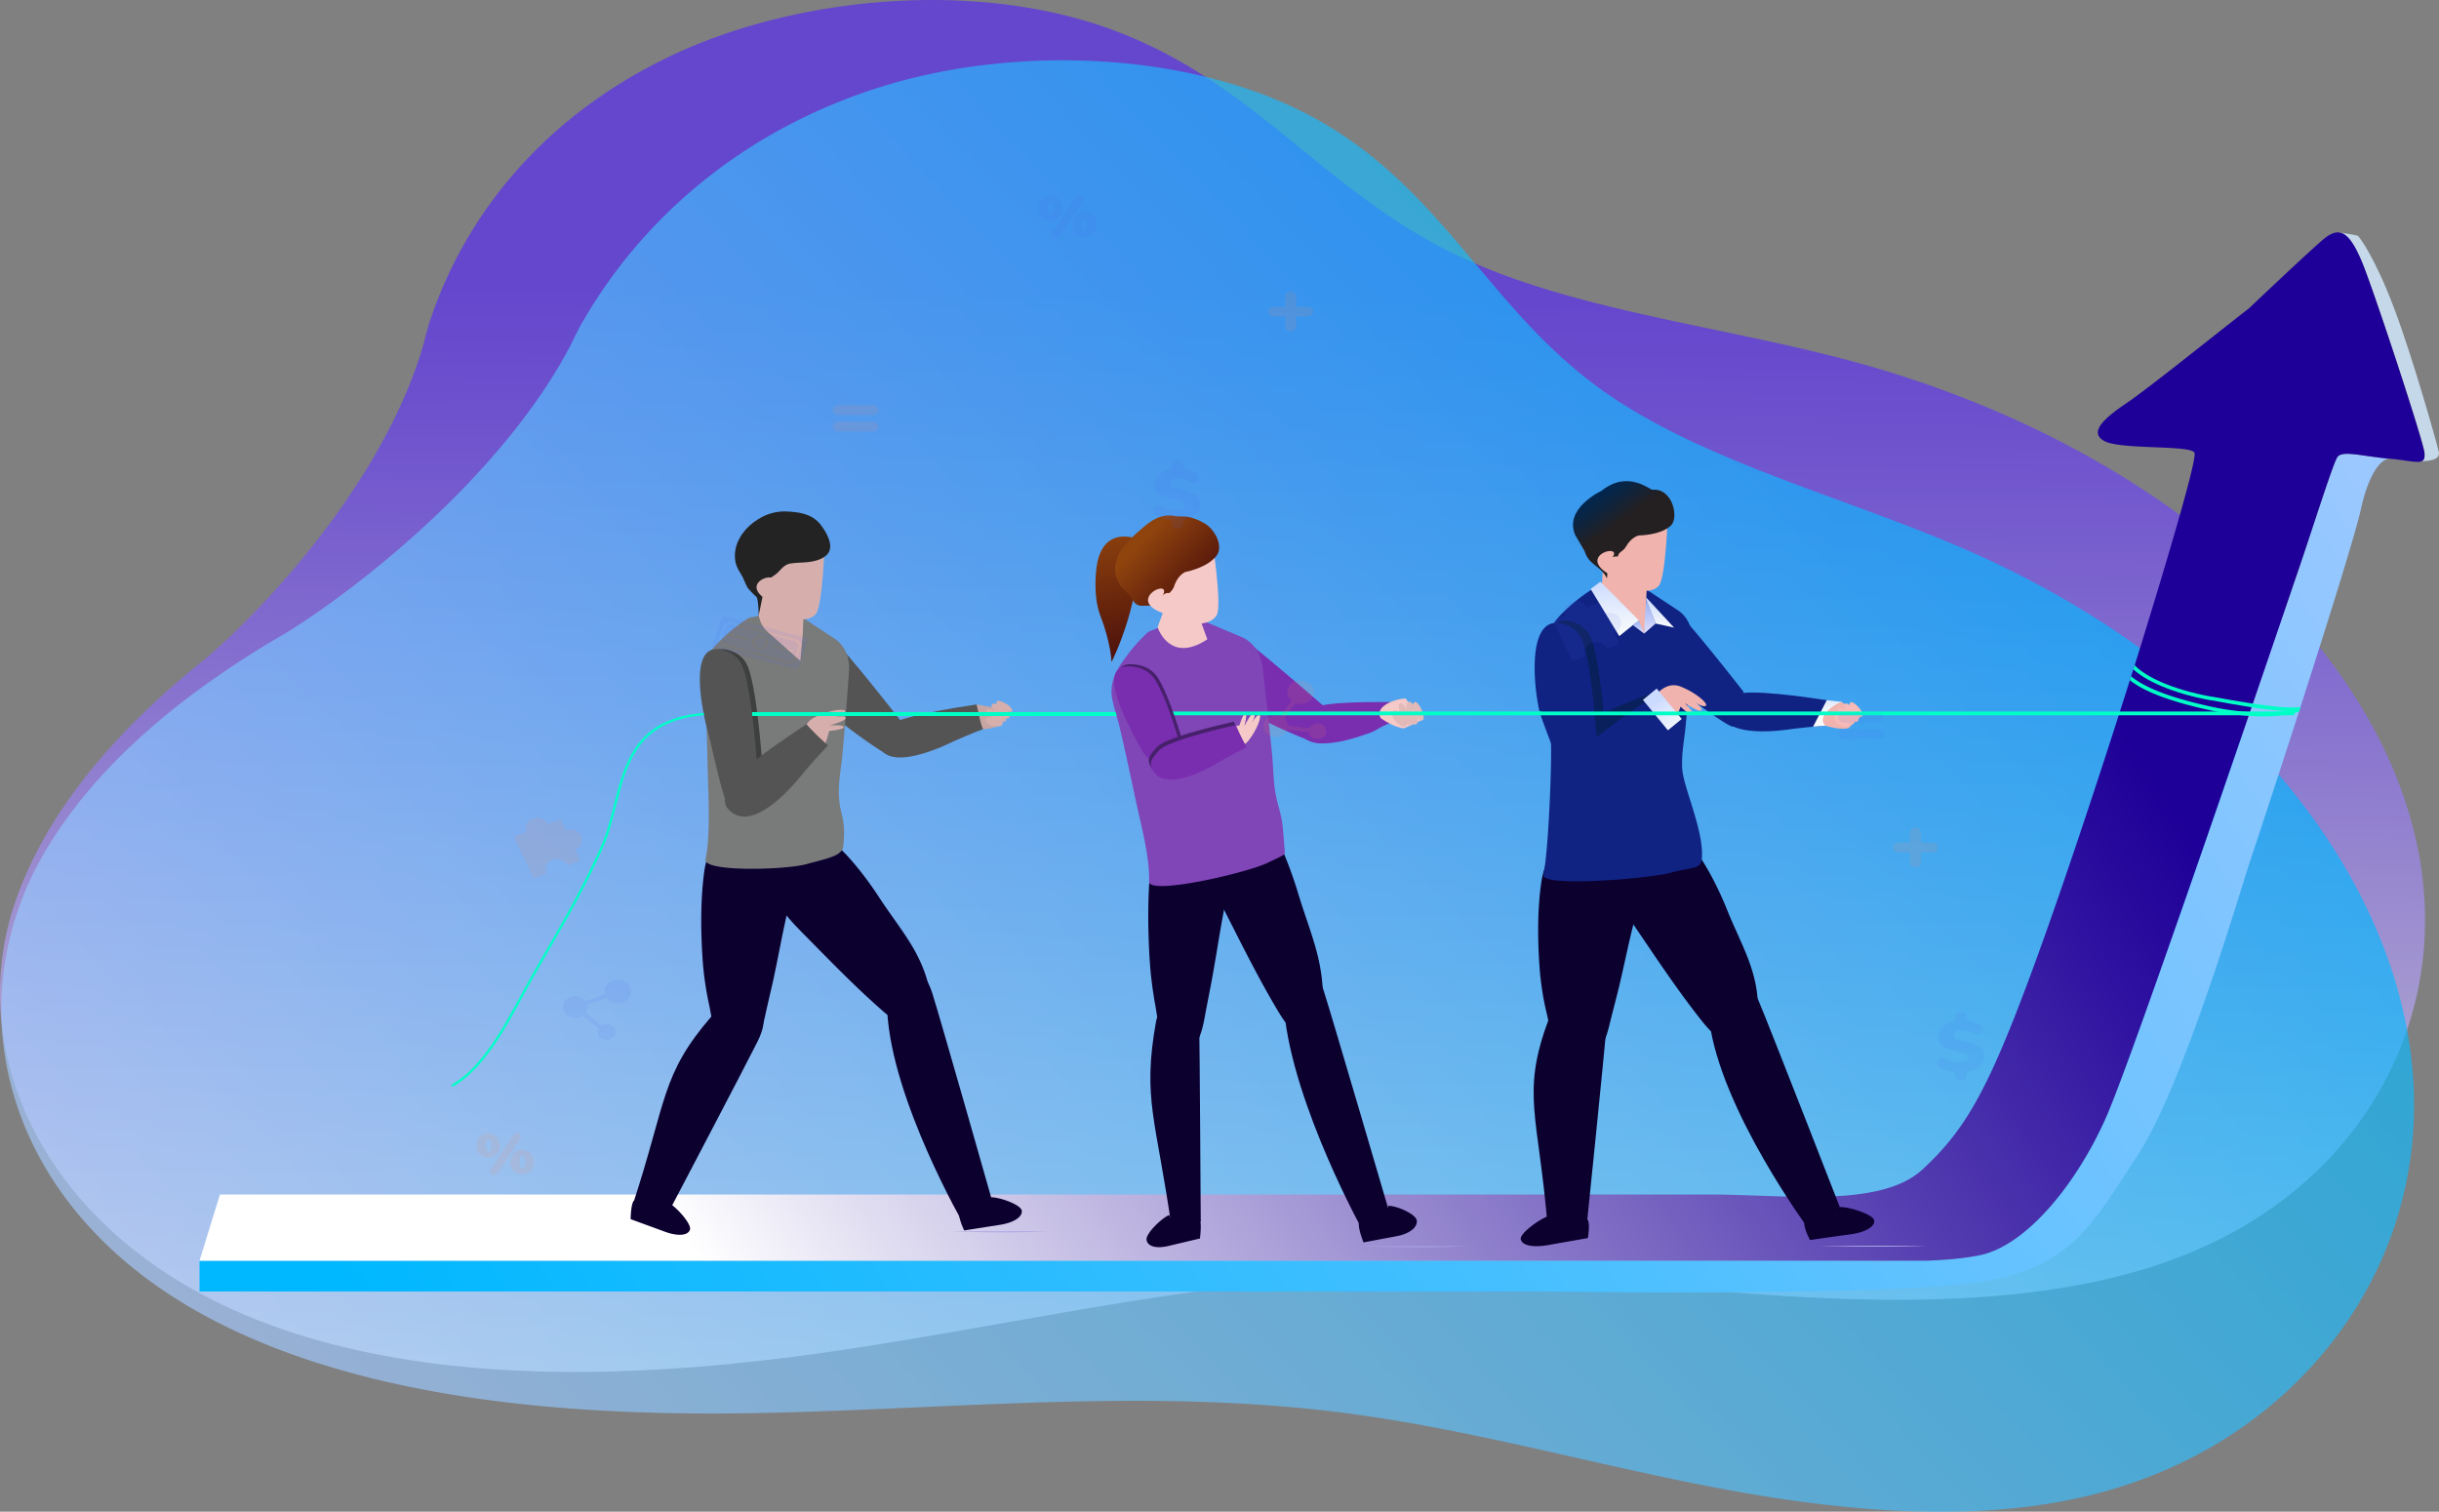 <svg id="Layer_1" data-name="Layer 1" xmlns="http://www.w3.org/2000/svg" xmlns:xlink="http://www.w3.org/1999/xlink" viewBox="0 0 1049 650.23"><rect x="0" y="0" width="1049" height="650.23" fill="#808080" stroke="none"/><defs><style>.cls-1{opacity:0.64;fill:url(#linear-gradient);}.cls-2{opacity:0.66;fill:url(#linear-gradient-2);}.cls-3{fill:url(#linear-gradient-3);}.cls-4{fill:url(#linear-gradient-4);}.cls-5{fill:url(#linear-gradient-5);}.cls-6{fill:#aaa5e4;}.cls-7{fill:#00ffc7;}.cls-8{fill:#102383;}.cls-9{fill:url(#linear-gradient-6);}.cls-10{fill:#0c002f;}.cls-11{fill:#f1b3ad;}.cls-12{fill:url(#linear-gradient-7);}.cls-13{fill:url(#linear-gradient-8);}.cls-14{fill:url(#linear-gradient-9);}.cls-15{fill:url(#linear-gradient-10);}.cls-16{fill:url(#linear-gradient-11);}.cls-17{fill:#0a205c;}.cls-18{fill:url(#linear-gradient-12);}.cls-19{fill:#f6bab8;}.cls-20{fill:url(#linear-gradient-13);}.cls-21{fill:#792eaf;}.cls-22{fill:#8045b7;}.cls-23{fill:#f5c9c7;}.cls-24{fill:url(#linear-gradient-14);}.cls-25{fill:#e0b9b8;}.cls-26{fill:#47206c;}.cls-27{fill:#545454;}.cls-28{fill:#797a7a;}.cls-29{fill:#d6afad;}.cls-30{fill:#232323;}.cls-31{fill:#3e3f3f;}.cls-32{fill:#c6a5a3;}.cls-33{opacity:0.48;}.cls-34,.cls-39{opacity:0.2;}.cls-35,.cls-39{fill:#4b5dec;}.cls-36,.cls-38{opacity:0.25;}.cls-37,.cls-38{fill:#f88658;}.cls-40{fill:none;stroke:#00ffc7;stroke-miterlimit:10;}</style><linearGradient id="linear-gradient" x1="264.12" y1="323.25" x2="261.16" y2="838.72" gradientTransform="matrix(1.29, 0.01, 0.01, 1.15, 198.29, -365.44)" gradientUnits="userSpaceOnUse"><stop offset="0.21" stop-color="#5527f9"/><stop offset="0.3" stop-color="#6237f9"/><stop offset="0.47" stop-color="#8462fb"/><stop offset="0.72" stop-color="#baa8fd"/><stop offset="1" stop-color="#fff"/></linearGradient><linearGradient id="linear-gradient-2" x1="871.16" y1="170.28" x2="284.2" y2="757.24" gradientTransform="matrix(0.95, -0.01, -0.01, 1, 4.61, 1.05)" gradientUnits="userSpaceOnUse"><stop offset="0" stop-color="#00b8ff"/><stop offset="0.77" stop-color="#7fc5ff"/><stop offset="1" stop-color="#a6c9ff"/></linearGradient><linearGradient id="linear-gradient-3" x1="251.97" y1="685.73" x2="1068.77" y2="139.76" gradientUnits="userSpaceOnUse"><stop offset="0" stop-color="#9cb8ce"/><stop offset="1" stop-color="#c6d9ea"/></linearGradient><linearGradient id="linear-gradient-4" x1="265.97" y1="706.6" x2="1082.31" y2="160.94" gradientTransform="matrix(1, 0, 0, 1, 0, 0)" xlink:href="#linear-gradient-2"/><linearGradient id="linear-gradient-5" x1="1039.55" y1="175.15" x2="365.36" y2="617.91" gradientUnits="userSpaceOnUse"><stop offset="0.21" stop-color="#1e0098"/><stop offset="0.28" stop-color="#2d109f"/><stop offset="0.44" stop-color="#533cb0"/><stop offset="0.65" stop-color="#9081cc"/><stop offset="0.92" stop-color="#e3e0f2"/><stop offset="1" stop-color="#fff"/></linearGradient><linearGradient id="linear-gradient-6" x1="-1910.88" y1="151.28" x2="-1912.4" y2="139.34" gradientTransform="matrix(-1, 0.07, 0.07, 1, -1131.27, 291.17)" gradientUnits="userSpaceOnUse"><stop offset="0" stop-color="#f8fafb"/><stop offset="0.3" stop-color="#eff4fc"/><stop offset="0.79" stop-color="#d7e3fe"/><stop offset="1" stop-color="#cbdaff"/></linearGradient><linearGradient id="linear-gradient-7" x1="3598.69" y1="542.84" x2="3598.69" y2="528.23" gradientTransform="translate(-2854.65 -357.7) rotate(1.5)" gradientUnits="userSpaceOnUse"><stop offset="0" stop-color="#e7e4ff"/><stop offset="0.35" stop-color="#c7cffa"/><stop offset="0.77" stop-color="#a8bbf4"/><stop offset="1" stop-color="#9cb3f2"/></linearGradient><linearGradient id="linear-gradient-8" x1="3602.95" y1="539.96" x2="3602.95" y2="527.31" gradientTransform="translate(-2873.65 -364.06) rotate(1.5)" gradientUnits="userSpaceOnUse"><stop offset="0" stop-color="#f8fafb"/><stop offset="1" stop-color="#cbdaff"/></linearGradient><linearGradient id="linear-gradient-9" x1="-2212.77" y1="1140.17" x2="-2213.11" y2="1107.26" gradientTransform="matrix(-0.81, 0.59, 0.59, 0.81, -1736.1, 615.84)" gradientUnits="userSpaceOnUse"><stop offset="0.3" stop-color="#241f20"/><stop offset="0.59" stop-color="#0d243f"/><stop offset="0.79" stop-color="#002650"/></linearGradient><linearGradient id="linear-gradient-10" x1="3583.32" y1="544.21" x2="3583.32" y2="521.04" gradientTransform="translate(-2873.65 -364.06) rotate(1.5)" xlink:href="#linear-gradient-6"/><linearGradient id="linear-gradient-11" x1="3593.81" y1="542.84" x2="3593.81" y2="537.24" gradientTransform="translate(-2873.65 -364.06) rotate(1.5)" xlink:href="#linear-gradient-7"/><linearGradient id="linear-gradient-12" x1="-3794.78" y1="3097.13" x2="-3797.08" y2="3079.01" gradientTransform="matrix(1, 0, 0, -1, 4530.27, 3394.8)" xlink:href="#linear-gradient-6"/><linearGradient id="linear-gradient-13" x1="1015.36" y1="617.64" x2="1014.81" y2="564.75" gradientTransform="translate(-606.78 -133.67) rotate(-10.72)" gradientUnits="userSpaceOnUse"><stop offset="0" stop-color="#52140c"/><stop offset="1" stop-color="#8f430d"/></linearGradient><linearGradient id="linear-gradient-14" x1="-2264.5" y1="1612.31" x2="-2264.83" y2="1580.16" gradientTransform="matrix(-0.69, 0.73, 0.73, 0.69, -2198.1, 794.23)" xlink:href="#linear-gradient-13"/></defs><path class="cls-1" d="M811.25,160.6C755,145.92,692.51,139.09,644.06,115.39,587.84,87.91,557.8,41,496.32,18.78,438-2.31,362.23,4.89,309.1,29.66S223.41,94,207.28,135.12q-1.59,4.06-2.82,7.74a30.4,30.4,0,0,0-1.43,4.52h0c-.7,2.33-1.28,4.56-1.77,6.7-16.49,57.6-66.32,112.07-93.7,135.44q-3.34,2.67-6.6,5.37h0c-35.5,29.57-62.75,62.67-75.34,99.23C2.59,461,39.94,540.34,133.21,575.52c74,27.91,166,23.82,248.41,11.48s163.1-32.1,248.07-32.85c54.65-.49,108.9,7,163.46,10.06s112,1.46,159.16-15.63c62.11-22.49,95.83-68.3,106.08-113.88C1083.46,323.26,975.43,203.43,811.25,160.6Z" transform="translate(-19 -6.36)"/><path class="cls-2" d="M861.7,241.56C809.79,219.36,750,204.25,707.81,174c-49-35.08-67.88-86.24-123.2-116.73C532.16,28.36,456.16,25.62,398.44,43.55s-98.6,53.51-123.68,92.73c-1.66,2.59-3.15,5.06-4.52,7.42a37,37,0,0,0-2.42,4.36h0c-1.2,2.26-2.28,4.42-3.24,6.51-29.16,55.81-90.34,104.07-122.48,124-2.58,1.49-5.15,3-7.68,4.53h0c-41.5,25.08-75.7,54.81-96.29,90-37.68,64.3-18.91,149.08,64.69,196.8,66.3,37.84,157.54,45.85,241.18,44.3s167.29-10.81,250.84-.37c53.73,6.72,105.29,21.36,158.13,31.68s109.55,16.24,159.71,5.26c66-14.45,109.42-56.12,129.76-100.65C1092.16,441.18,1013.15,306.32,861.7,241.56Z" transform="translate(-19 -6.36)"/><path class="cls-3" d="M1067.92,200.72c-.77-3.42-10.93-39.76-19.17-61.61S1033.69,108,1033,107.77c-1.7-.58-5.28-.87-7.55-1.44,2.62.6,6.38,5.42,9.35,12.6,5.55,13.42,25.79,75,26.87,81.44s-3.42,3.94-15.23,2.87C1046.43,203.24,1069.53,207.94,1067.92,200.72Z" transform="translate(-19 -6.36)"/><path class="cls-4" d="M1046.43,203.64s-7.18,0-12,21.67c-2.43,10.89-13.85,47.29-24.94,81.81-.19.53-.37,1.07-.53,1.61s-.39,1.22-.58,1.82v.05l-.52,1.56c-.05.13-.06.25-.1.35-10.32,32.07-20,61.28-21.33,65.23-2.86,8.43-28.31,95.48-47.82,125.21s-28.12,47.63-65.2,54.44-189.5,4.49-189.5,4.49H104.81V548.62H801.2s25.18,1,46.95,0h9.31l.62-.64a109.59,109.59,0,0,0,12.45-1.69C891,542,912.44,514.94,924.8,487c.39-.88.81-1.92,1.31-3.1.24-.6.5-1.22.77-1.89.8-2,1.7-4.34,2.71-7,.3-.78.6-1.57.9-2.39.61-1.57,1.21-3.23,1.88-4.94.23-.69.49-1.38.77-2.09.56-1.59,1.18-3.22,1.8-4.94,1-2.64,2-5.42,3-8.35,2.19-6,4.56-12.65,7-19.64l1-2.9c.83-2.41,1.72-4.84,2.58-7.3q1.15-3.33,2.36-6.71c1.08-3,2.15-6.13,3.24-9.24L958.61,394l1.54-4.41c3.25-9.34,6.54-18.84,9.81-28.3l1.74-5c5-14.53,9.91-28.8,14.42-42,.2-.54.37-1.08.54-1.61.26-.69.49-1.38.71-2.06.19-.52.36-1,.53-1.53.05-.11.07-.21.12-.32.19-.54.36-1.08.55-1.61.75-2.22,1.51-4.39,2.21-6.52.6-1.76,1.21-3.48,1.79-5.2q2.45-7.18,4.62-13.54.93-2.75,1.8-5.28l5.1-14.95c.26-.77.52-1.52.75-2.23l.75-2.17c.22-.68.46-1.34.65-1.93,1-2.8,1.65-4.82,2-6,5.55-16.29,14-43,15.93-46.22S1034.61,202.57,1046.43,203.64Z" transform="translate(-19 -6.36)"/><path class="cls-5" d="M1061.78,202.18c.06,1.39-.33,2.15-1.14,2.53-2,.93-6.56-.38-14.21-1.07-11.82-1.07-20.25-3.76-22.22-.54s-10.38,29.93-15.93,46.22c-1.8,5.26-9.87,29-20.38,59.73-.17.52-.34,1-.53,1.53-.22.68-.45,1.37-.71,2.06-.17.53-.34,1.07-.54,1.61C964.18,378.35,932.94,468.6,924.8,487c-12.36,27.94-33.85,55-54.27,59.29A109.59,109.59,0,0,1,858.08,548c-3.15.27-6.49.48-9.93.64H104.81l8.79-28.48h640c33.66,0,74.16,5.91,92.23-10.75s27.77-33.48,45.5-81c15.37-41.12,34.76-101.07,43.74-129.51.2-.57.37-1.13.54-1.67.34-1.08.64-2.09,1-3.05.17-.6.36-1.18.54-1.74.49-1.61.94-3,1.33-4.28,6.26-20.23,25.79-83.64,24.35-87.05s-31.71-1.25-38.69-5-.17-9.85,9.68-16.49,45.3-35.26,52.29-40.47c0,0,25.62-24.35,32.24-29.92,2.41-2,4.49-3,6.45-2.89h0c.15,0,.79.17,1.62.38l.29.13c2.53,1.24,4.9,4.67,7.55,10.75.19.42.36.86.55,1.3,1,2.31,2.34,6.07,4,10.72,7.93,22.39,22,65.83,22.87,71.15A8.46,8.46,0,0,1,1061.78,202.18Z" transform="translate(-19 -6.36)"/><path class="cls-6" d="M848.15,542.18H801.22S826.39,543.19,848.15,542.18Z" transform="translate(-19 -6.36)"/><path class="cls-7" d="M1008.56,310.54l-.19.06-.52,1.56c-.94.09-1.93.11-3,.11s-2.21,0-3.37-.11h0c-4.19-.21-9-.79-14.12-1.58-5.42-.84-11.24-1.89-17.33-3l-.24,0c-16.48-3-28.15-8.47-33.24-13.34.17-.6.36-1.18.54-1.74,4.06,4.39,15.13,10.29,33,13.52l.23,0c6.2,1.11,12.13,2.19,17.58,3,8.18,1.25,15.27,2,20.47,1.5Z" transform="translate(-19 -6.36)"/><path class="cls-7" d="M1008.37,310.6l-.52,1.56c-.05.13-.06.25-.1.35a54.05,54.05,0,0,1-15.54,2c-1.9,0-3.92-.05-6.09-.23a120.06,120.06,0,0,1-17.6-2.64c-20.48-4.52-29.23-9.31-33.47-12.69.2-.57.37-1.13.54-1.67,3.87,3.23,12.38,8.17,33.27,12.79a112.67,112.67,0,0,0,17.8,2.6,69.25,69.25,0,0,0,14.83-.48h0A37.69,37.69,0,0,0,1008.37,310.6Z" transform="translate(-19 -6.36)"/><path class="cls-8" d="M764.52,318.87c-1.18,1-20-12.86-21-14.16-4.53-5.72-27-35.6-6.2-34.43a10.89,10.89,0,0,1,7.46,4c8,9,24.1,29.64,24.1,29.64Z" transform="translate(-19 -6.36)"/><path class="cls-8" d="M804.2,318.54c-4.67.25-12.26,1.08-14.06,1.33-2.65.38-31.59,5.17-30.85-9,.17-3.28,3.71-4.42,6.4-5.75,5.09-2.5,29.74,1,39,2.43C804.57,311.27,803.81,314.84,804.2,318.54Z" transform="translate(-19 -6.36)"/><polygon class="cls-9" points="779.8 312.58 785.2 312.17 792.07 301.89 785.67 301.2 779.8 312.58"/><path class="cls-10" d="M767.5,428.72s3.58-1.85,7.81,8S811,527.4,811,527.4l-13.76,8.16s-38.35-51.85-43.11-90.39C754.15,445.17,751.32,428.36,767.5,428.72Z" transform="translate(-19 -6.36)"/><path class="cls-10" d="M715.31,368.78a14.76,14.76,0,0,1,2.2-2.55c3.5-3.26,8.61-3.3,13.2-4.64,12.28-3.6,25.24,21.56,31,35.87,6.14,15.35,13.68,26.78,13.34,43.3-.1,4.88-1.3,10.41-5.54,12.83-3.26,1.87-7.5,1.25-10.75-.64s-5.73-4.84-8.07-7.78c-9.92-12.5-18.75-25.82-27.71-39-4.12-6.08-8.36-12.31-10.15-19.44C711.27,380.68,711.85,373.79,715.31,368.78Z" transform="translate(-19 -6.36)"/><path class="cls-10" d="M706.72,437.07s4,0,3.21,10.69-8.29,83.71-8.29,83.71l-17.06,2c-3.87-47.3-11.44-56.59.41-88.37C685,445.13,692.56,429.24,706.72,437.07Z" transform="translate(-19 -6.36)"/><path class="cls-10" d="M714.9,364c-5.71-3.89-12.81-3.53-18.69-.17-7.87,4.48-12.88,12.71-14.23,21.62-1.81,12-1.68,25.34-.79,37.4a122.76,122.76,0,0,0,3.14,19.83c1.34,5.47,1.86,12.69,6.69,16.56,3.54,2.84,10,3.42,13.75.62s5.38-8.27,6.47-12.78c1.24-5.15,2.65-10.28,3.9-15.44,2.14-8.82,3.9-17.73,6.09-26.53,2.11-8.48,3.82-17.66,2.52-26.4A21.55,21.55,0,0,0,714.9,364Z" transform="translate(-19 -6.36)"/><path class="cls-8" d="M682.8,382.63c2.12-9.65,3.55-45.36,3.3-55.42s-.44-20.32-.89-30.46c-.19-4.31-.87-8.78-.86-13.07,0-5.77,3.13-10.24,7-13.95a73.09,73.09,0,0,1,11.45-9.27l.46-.28c1.49-.9,2.64-.53,4.24-1.12,6.71-2.5,15.57-1.8,21.62,2.19l11.61,7.66c4.11,2.72,6.49,8,6.11,13.5-.84,12-1.74,24-2.83,36-.58,6.26-1.89,12.27-1.5,18.61.51,8.25,9.71,27.32,8.4,39.13-.46,4.17-4.75,3.22-13.11,5.55C728.59,384.28,681.59,388.18,682.8,382.63Z" transform="translate(-19 -6.36)"/><polygon class="cls-11" points="707.15 272.52 697.45 261.52 708.21 260.53 707.15 272.52"/><path class="cls-11" d="M708.78,245.75l-.87,12.9s1.91,15.75,19,8.63l.84-20.19Z" transform="translate(-19 -6.36)"/><path class="cls-12" d="M726.15,278.88l4.91-4.3-4-10.3S725.93,278.64,726.15,278.88Z" transform="translate(-19 -6.36)"/><polygon class="cls-13" points="708.02 257.92 712.06 268.21 720.01 269.97 708.04 257 708.02 257.92"/><path class="cls-11" d="M710.54,229.75l1.78,19.65v2.71c7.1,9.76,17.29,9.87,20.22,6.09s3.79-30.3,3.79-30.3Z" transform="translate(-19 -6.36)"/><path class="cls-14" d="M707.69,217.54c11.52-9.26,20.83-.39,22.08-.5,8.6-.79,11.43,12,7.89,15.37-4.5,4.26-13.71,4.26-13.71,4.26s-3.11.4-5.68,4.87c-1.41,2.45-3.37,2-3.5,4.72-.06,1.21-.5,2-1.2,1.05l-2.42-3.85-1,11.65c-2.92-5.67-7.75-5.53-9.63-11.72l-4-6.82C691.45,225.07,707.69,217.54,707.69,217.54Z" transform="translate(-19 -6.36)"/><path class="cls-11" d="M712.21,246.51c6.31-7.55-19.81-.31,4.19,9.48l.06-8.94A2.68,2.68,0,0,0,712.21,246.51Z" transform="translate(-19 -6.36)"/><polygon class="cls-15" points="684.11 253.34 696.43 273.61 704.86 266.86 688.33 250.22 684.11 253.34"/><polygon class="cls-16" points="704.86 266.86 707.15 272.52 702.24 268.86 704.86 266.86"/><path class="cls-17" d="M697.16,340.74c-1.56.5-11.53-26.75-12-28.47-2.21-7.54-7.54-47,12.7-37.43a11.78,11.78,0,0,1,5.83,7c4.28,12.24,6.32,47.91,6.32,47.91Z" transform="translate(-19 -6.36)"/><path class="cls-17" d="M737.79,314.9c-4.36,2.84-11.19,7.85-12.78,9.11-2.33,1.84-27.37,22.62-35.23,8.06-1.83-3.37.9-6.48,2.7-9.29,3.4-5.31,28.44-15.11,38.22-18.78A104.8,104.8,0,0,0,737.79,314.9Z" transform="translate(-19 -6.36)"/><path class="cls-8" d="M693.36,341.65c-1.56.5-11.54-26.75-12-28.47-2.21-7.53-7.54-47,12.7-37.42a11.71,11.71,0,0,1,5.82,7c4.29,12.25,6.32,47.92,6.32,47.92Z" transform="translate(-19 -6.36)"/><path class="cls-8" d="M739.94,314.76c-3.64,3.72-9.21,10.1-10.49,11.67-1.88,2.3-21.8,28-32.64,15.53-2.51-2.89-.52-6.52.62-9.65,2.16-5.92,24.47-20.93,33.22-26.65A103.63,103.63,0,0,0,739.94,314.76Z" transform="translate(-19 -6.36)"/><path class="cls-10" d="M809.37,528.38a10.64,10.64,0,0,0,.94-2.82c4.26-.09,14.47,3.26,14.77,5.78.34,2.82-4.14,5.17-10.44,6s-17.16,2.42-17.16,2.42-2.7-5-2.44-7.46l1.94-1.84C801.5,531.62,809.37,528.38,809.37,528.38Z" transform="translate(-19 -6.36)"/><path class="cls-10" d="M687.07,531.71a10.61,10.61,0,0,1-1.77-2.38c-4.08,1.24-12.74,7.6-12.23,10.09.55,2.79,5.54,3.62,11.79,2.5s17.07-3,17.07-3,1-5.57,0-7.85l-2.43-1.15C695.55,532.35,687.07,531.71,687.07,531.71Z" transform="translate(-19 -6.36)"/><path class="cls-11" d="M729.8,306.87c1.21-1.37,5.57-7.71,12.07-5.16s12,7.35,10.78,8.25-5.54-2-5.54-2,4.44,2.62,3.62,3.88-7.16-3.09-7.16-3.09,4.41,4.31,3.63,5.14-5.42-3.57-5.42-3.57-1,3.35-1.88,3.52a15.32,15.32,0,0,0-5-4.61C731.93,307.77,729.8,306.87,729.8,306.87Z" transform="translate(-19 -6.36)"/><rect class="cls-18" x="730.09" y="302.99" width="7.68" height="16.94" transform="translate(1479.73 79.85) rotate(140.59)"/><path class="cls-11" d="M804.2,318.54c.4.13,6.2,1.94,9.83,1l5.4-5-8.36-6.28a16.17,16.17,0,0,0-7.13,5.23C801.67,316.76,804.2,318.54,804.2,318.54Z" transform="translate(-19 -6.36)"/><path class="cls-19" d="M819.67,314.57c2.21-.8-3.66-7.42-4.92-6S818.19,315.11,819.67,314.57Z" transform="translate(-19 -6.36)"/><path class="cls-19" d="M812.41,309.2c-1.61,1.61,4,9.4,5.64,7.38S814,307.58,812.41,309.2Z" transform="translate(-19 -6.36)"/><path class="cls-19" d="M809.46,310.81c-1.08,1.75,4.84,7.86,6.72,6.82S810.53,309.07,809.46,310.81Z" transform="translate(-19 -6.36)"/><path class="cls-19" d="M808.12,314.15c-2,2.5,5.32,6.47,6.42,4.18S809.19,312.78,808.12,314.15Z" transform="translate(-19 -6.36)"/><path class="cls-7" d="M1006.22,312.42H680.5c.32.5.68,1.05,1.07,1.62h324.1C1005.84,313.5,1006,313,1006.22,312.42Z" transform="translate(-19 -6.36)"/><path class="cls-20" d="M507.66,238.06s-14.49-5.89-17,12.11c0,0-1.88,11.94,1.59,21,4.72,12.32,4.8,20,4.8,20S511.63,262.45,507.66,238.06Z" transform="translate(-19 -6.36)"/><path class="cls-21" d="M587,326c-.63,1.48-23.57-9-24.9-10.13-5.83-5-35-31.65-13.21-34.52a11.55,11.55,0,0,1,8.54,2.7c10,7.82,30.85,26,30.85,26S588.25,323.15,587,326Z" transform="translate(-19 -6.36)"/><path class="cls-21" d="M619,316.78c-4.83,1.05-8.47,4.07-10.31,4.64-2.7.84-29.79,11.86-31.39-3-.37-3.45,3.14-5.24,5.72-7.07,4.89-3.46,27.74-3,37.61-3C621.13,312.16,618,313,619,316.78Z" transform="translate(-19 -6.36)"/><path class="cls-10" d="M582,423.75s2.85-1.95,6.21,8.43S616.6,528,616.6,528l-11,8.63s-30.5-54.79-34.28-95.51C571.37,441.13,569.11,423.37,582,423.75Z" transform="translate(-19 -6.36)"/><path class="cls-10" d="M540.47,360.42a16,16,0,0,1,1.75-2.7c2.78-3.44,6.85-3.48,10.5-4.9,9.77-3.8,20.08,22.78,24.63,37.9,4.88,16.22,10.88,28.29,10.61,45.75-.08,5.16-1,11-4.41,13.56-2.6,2-6,1.32-8.55-.67s-4.56-5.12-6.42-8.23c-7.89-13.2-14.91-27.28-22-41.23-3.28-6.43-6.64-13-8.07-20.54C537.26,373,537.72,365.71,540.47,360.42Z" transform="translate(-19 -6.36)"/><path class="cls-10" d="M531.54,434.44s3-.49,3.22,10.53.68,86.69.68,86.69l-12.33,4.25c-6.66-47.9-13-56.44-6.85-90.46C516.26,445.45,520.53,428.23,531.54,434.44Z" transform="translate(-19 -6.36)"/><path class="cls-10" d="M540.15,355.41c-4.55-4.11-10.19-3.72-14.87-.18C519,360,515,368.66,514,378.07c-1.45,12.67-1.34,26.78-.63,39.52a169.72,169.72,0,0,0,2.49,21c1.07,5.78,1.48,13.41,5.32,17.51,2.82,3,7.93,3.6,10.94.65s4.28-8.74,5.14-13.51c1-5.44,2.12-10.86,3.11-16.31,1.7-9.32,3.1-18.73,4.84-28,1.68-8.95,3-18.65,2-27.88C546.44,364.33,543.79,358.7,540.15,355.41Z" transform="translate(-19 -6.36)"/><path class="cls-22" d="M513.22,385.59c.31-10.44-3.28-23.57-5.53-34s-4.44-21-6.9-31.44c-1-4.44-2.63-8.95-3.46-13.41-1.11-6,1.25-11.23,4.54-15.85a77.1,77.1,0,0,1,10.07-11.87l.42-.38c1.37-1.23,2.63-1.07,4.18-2,6.47-3.91,15.81-4.93,22.88-2L553,280.37c4.8,2,8.31,7,9,12.82,1.5,12.63,2.92,25.27,4.14,37.93.63,6.62.45,13.11,2.1,19.61,2.15,8.47,2.18,7,3.14,19.5.34,4.42,1.28,3.1-6.93,7.16C555.34,381.87,513.05,391.59,513.22,385.59Z" transform="translate(-19 -6.36)"/><path class="cls-23" d="M521.25,264.15l-4.37,12s5.07,16,21.39,5.22l-6.91-19.05Z" transform="translate(-19 -6.36)"/><path class="cls-23" d="M513.93,245.64l5.71,20.05.51,2.82c9.3,8.74,19.9,6.85,22.2,2.35s-2-32.19-2-32.19Z" transform="translate(-19 -6.36)"/><path class="cls-24" d="M508.08,235.51c4.88-4.34,9.38-8.45,16.17-7.18,1.55.29,4.27.08,5.79.35a22.6,22.6,0,0,1,7.15,2.92c3.95,2.16,8.18,9.41,5.11,13.67-3.83,5.3-13.4,7.11-13.4,7.11s-3.15,1-4.93,6.17c-1,2.82-3.12,2.71-2.72,5.6.18,1.26-.11,2.2-1,1.31L517,261.94l.18,7.35C513,264,509.08,270,505.91,264c-1.23-2.37-3.59-3.79-5.1-5.94a12.36,12.36,0,0,1-2.23-7.81,16.17,16.17,0,0,1,3.73-8.8A47.9,47.9,0,0,1,508.08,235.51Z" transform="translate(-19 -6.36)"/><path class="cls-23" d="M519,262.71c5.06-9.07-20.63,3.58,6.21,9l-1.7-9.3A2.82,2.82,0,0,0,519,262.71Z" transform="translate(-19 -6.36)"/><path class="cls-10" d="M615.32,528.15a15.15,15.15,0,0,0,.78-3.11c3.54-.09,12,3.59,12.27,6.38.28,3.11-3.44,5.7-8.67,6.68l-14.26,2.67s-2.25-5.49-2-8.23l1.62-2C608.78,531.73,615.32,528.15,615.32,528.15Z" transform="translate(-19 -6.36)"/><path class="cls-10" d="M523.27,531.52a11.74,11.74,0,0,1-1.41-2.52c-3.25,1.32-10.14,8-9.73,10.66.44,3,4.41,3.83,9.38,2.65l13.57-3.22s.82-5.89,0-8.3l-1.92-1.2C530,532.19,523.27,531.52,523.27,531.52Z" transform="translate(-19 -6.36)"/><path class="cls-23" d="M544.43,326.32c1.53.52,7.66,3.46,11.51-1.34s5.92-10.89,4.63-11.06-3.37,3.94-3.37,3.94,2.25-4,1.07-4.56-4.13,5.51-4.13,5.51,1.48-5.23.52-5.52-2.58,5.1-2.58,5.1-7.22,1-8,1.29c0,0,1.7.79.1,3.22S544.43,326.32,544.43,326.32Z" transform="translate(-19 -6.36)"/><path class="cls-23" d="M612.9,315.32c.38.27,5.87,4.11,10,4.34l7.36-3.46-6.7-9.4s-5.37.14-9.25,3.13C610.83,312.6,612.9,315.32,612.9,315.32Z" transform="translate(-19 -6.36)"/><path class="cls-25" d="M630.5,316.32c2.59-.11-1.37-9-3.18-7.95S628.76,316.38,630.5,316.32Z" transform="translate(-19 -6.36)"/><path class="cls-25" d="M624.66,308.24c-2.23,1.15,1.1,11.23,3.47,9.65S626.89,307.08,624.66,308.24Z" transform="translate(-19 -6.36)"/><path class="cls-25" d="M621,309c-1.71,1.48,2.47,9.89,4.79,9.42S622.72,307.47,621,309Z" transform="translate(-19 -6.36)"/><path class="cls-25" d="M618.49,312c-2.92,2,3.44,8.57,5.36,6.53S620.07,310.93,618.49,312Z" transform="translate(-19 -6.36)"/><path class="cls-7" d="M682.11,312.42H507.6c.17.5.36,1.05.57,1.62H681.82C681.91,313.5,682,313,682.11,312.42Z" transform="translate(-19 -6.36)"/><path class="cls-26" d="M520,338.23c-.94,1.46-8-8.61-8.88-10.3-3.78-7.39-23.83-41.12-.93-35.15a12.37,12.37,0,0,1,7.42,6.15c6.85,11.87,13.89,40.51,13.89,40.51S527,327.37,520,338.23Z" transform="translate(-19 -6.36)"/><path class="cls-21" d="M519,337.3c-.94,1.46-8.22-6.78-9.08-8.47-3.78-7.39-23.83-41.12-.93-35.15a12.37,12.37,0,0,1,7.43,6.15c6.85,11.87,13.7,39.83,13.7,39.83S525.92,326.44,519,337.3Z" transform="translate(-19 -6.36)"/><path class="cls-26" d="M554.33,326.43c-3.86,1.81-10,5.11-11.38,5.95-2.09,1.23-24.69,15.27-29.57,2.59-1.13-2.94,1.42-5.15,3.18-7.22,3.33-3.93,24.78-9.07,33.14-10.95A83.45,83.45,0,0,0,554.33,326.43Z" transform="translate(-19 -6.36)"/><path class="cls-21" d="M555.2,327.83c-3.85,1.82-9.94,5.13-11.37,6-2.09,1.23-24.67,15.31-29.56,2.64-1.14-2.94,1.41-5.15,3.16-7.23,3.33-3.93,24.76-9.1,33.12-11A85.13,85.13,0,0,0,555.2,327.83Z" transform="translate(-19 -6.36)"/><path class="cls-6" d="M650.26,542.4H603.33S628.5,543.42,650.26,542.4Z" transform="translate(-19 -6.36)"/><path class="cls-6" d="M470.11,536H428S450.59,537,470.11,536Z" transform="translate(-19 -6.36)"/><path class="cls-27" d="M401.89,331.11c-1.18,1-20-12.86-21.05-14.17-4.53-5.71-27-35.59-6.2-34.42a10.92,10.92,0,0,1,7.46,4c8,9,24.1,29.64,24.1,29.64Z" transform="translate(-19 -6.36)"/><path class="cls-10" d="M413.51,425.42s3.31-1.66,6.53,8.38,26.63,92.43,26.63,92.43l-12.81,7.42s-31.29-53.79-33.28-92.52C400.58,441.13,399,424.2,413.51,425.42Z" transform="translate(-19 -6.36)"/><path class="cls-10" d="M350,374a15,15,0,0,1,1.33-2.94c2.31-3.89,6.76-5,10.46-7.25,9.89-6,27,15.76,35.3,28.51,8.89,13.67,18.11,23.23,21.62,39.38,1,4.77,1.26,10.4-1.88,13.64-2.43,2.49-6.27,2.75-9.54,1.59s-6.12-3.53-8.84-5.91c-11.54-10.1-22.32-21.24-33.18-32.24-5-5.07-10.14-10.26-13.34-16.82C349.23,386.45,348.14,379.63,350,374Z" transform="translate(-19 -6.36)"/><path class="cls-10" d="M346.2,443.43s3.33,1.4-1.42,11-38.84,74.52-38.84,74.52L291,525c14.85-45,12.12-56.22,34.08-81.53C325.1,443.44,337.45,431.34,346.2,443.43Z" transform="translate(-19 -6.36)"/><path class="cls-10" d="M351.42,359.93c-5.13-3.88-11.49-3.52-16.77-.17-7.06,4.49-11.56,12.72-12.77,21.62-1.63,12-1.51,25.34-.71,37.41A135.12,135.12,0,0,0,324,438.61c1.2,5.47,1.67,12.7,6,16.57,3.17,2.83,8.94,3.41,12.33.62,3.54-2.91,4.84-8.28,5.81-12.79,1.11-5.15,2.39-10.27,3.51-15.44,1.91-8.82,3.5-17.73,5.46-26.53,1.89-8.48,3.43-17.65,2.26-26.39C358.51,368.37,355.52,363.05,351.42,359.93Z" transform="translate(-19 -6.36)"/><path class="cls-28" d="M322.44,376c2.12-9.65,1.28-26.47,1-36.54s-.44-20.31-.89-30.45c-.19-4.31-.87-8.78-.86-13.08,0-5.76,3.13-10.23,7-13.94a73.09,73.09,0,0,1,11.45-9.27l.46-.28c1.49-.9,2.64-.53,4.24-1.12,6.71-2.5,15.57-1.8,21.62,2.19l11.61,7.66c4.11,2.71,6.49,8,6.11,13.5-.84,12-1.74,24-2.83,36-.58,6.27-1.89,12.28-1.5,18.61.51,8.26,3.13,9.38,1.82,21.18-.47,4.18-7.4,5.26-15.75,7.59C356.74,380.6,321.23,381.53,322.44,376Z" transform="translate(-19 -6.36)"/><polygon class="cls-29" points="344.24 284.3 330.88 272.41 345.3 272.32 344.24 284.3"/><path class="cls-29" d="M346.15,258l-.87,12.9s2,14.91,19,7.79l.8-19.35Z" transform="translate(-19 -6.36)"/><path class="cls-29" d="M347.91,242l1.78,19.65v2.71c7.1,9.76,17.29,9.87,20.22,6.09s3.79-30.3,3.79-30.3Z" transform="translate(-19 -6.36)"/><path class="cls-30" d="M345,229.77a21.14,21.14,0,0,1,11.53-3.43c5.89.23,11.8.88,15.59,5.95,2.33,3.12,5.88,9,2.65,12.57a9.43,9.43,0,0,1-3.73,2.28c-4,1.46-7.92,1-12,1.61-3.26.49-4.39,3.32-6.88,5-1.25.84-2.72,1.61-2.81,3.32-.06,1.21,2.26,3.46,1.56,2.47l-2.42-3.84s-3.24,15.63-3.24,15.66c.1-1.19-.13-7.48-.92-8.26a37.17,37.17,0,0,1-3.36-3.4c-1.25-1.62-1.75-3.64-2.73-5.41-1.08-1.95-2.42-3.83-2.88-6.07C333.86,240.69,338.6,233.74,345,229.77Z" transform="translate(-19 -6.36)"/><path class="cls-29" d="M350.56,257.86c6.3-7.54-19.82-.3,4.19,9.49l.06-9A2.69,2.69,0,0,0,350.56,257.86Z" transform="translate(-19 -6.36)"/><path class="cls-31" d="M334.53,353c-1.56.5-7.48-28.48-8-30.2-2.21-7.53-11.59-45.27,8.65-35.7a11.78,11.78,0,0,1,5.83,7c4.28,12.24,6.32,47.91,6.32,47.91Z" transform="translate(-19 -6.36)"/><path class="cls-10" d="M444.37,524.19a11.68,11.68,0,0,0,.84-2.81c3.83-.09,13,3.25,13.25,5.77.31,2.82-3.71,5.17-9.36,6.06l-15.4,2.42s-2.43-5-2.19-7.46l1.74-1.84C437.31,527.44,444.37,524.19,444.37,524.19Z" transform="translate(-19 -6.36)"/><path class="cls-10" d="M304.52,525.76a10.7,10.7,0,0,0,1.94-2.11c3.42,1.8,10.12,9.28,9.28,11.67-.92,2.68-5.47,2.81-10.84.83s-14.66-5.37-14.66-5.37,0-5.65,1.22-7.76l2.32-.79C296.9,525.21,304.52,525.76,304.52,525.76Z" transform="translate(-19 -6.36)"/><path class="cls-29" d="M365.09,327.46c-.22-1.82-2.08-9.29,4.12-12.47s13.43-4.09,13.32-2.61-5.13,2.84-5.13,2.84,4.9-1.59,5.3-.14-7.06,3.32-7.06,3.32,6.15-.45,6.25.68-6.25,1.7-6.25,1.7a64,64,0,0,1-1.95,6.2s-.38-3-3.45-1.75S365.09,327.46,365.09,327.46Z" transform="translate(-19 -6.36)"/><path class="cls-32" d="M439.66,320.12c.42,0,6.49,0,9.68-1.94L453,311.8l-14-2.42s.27,1.77-1.07,6C436.71,319.17,439.66,320.12,439.66,320.12Z" transform="translate(-19 -6.36)"/><path class="cls-29" d="M454.08,312.47c1.87-1.42-5.68-6-6.47-4.27S452.82,313.42,454.08,312.47Z" transform="translate(-19 -6.36)"/><path class="cls-29" d="M445.56,309.48c-1.06,2,6.63,7.79,7.57,5.39S446.62,307.46,445.56,309.48Z" transform="translate(-19 -6.36)"/><path class="cls-29" d="M443.21,311.89c-.51,2,7,6.08,8.44,4.54S443.73,309.91,443.21,311.89Z" transform="translate(-19 -6.36)"/><path class="cls-29" d="M442.92,315.48c-1.15,3,7,4.6,7.37,2.09S443.54,313.86,442.92,315.48Z" transform="translate(-19 -6.36)"/><path class="cls-27" d="M441.79,320c-4.39,1.63-11.4,4.65-13.05,5.43-2.42,1.14-28.65,14.27-32.13.53-.8-3.19,2.24-5.33,4.43-7.39,4.12-3.89,28.7-7.83,37.95-9.19C440,313,440.32,316.59,441.79,320Z" transform="translate(-19 -6.36)"/><path class="cls-27" d="M332.29,353c-1.56.5-7.88-28.48-8.38-30.2-2.22-7.53-11.21-45.27,9-35.7a11.73,11.73,0,0,1,5.82,7c4.28,12.24,6.32,47.91,6.32,47.91Z" transform="translate(-19 -6.36)"/><path class="cls-27" d="M375.16,327c-3.64,3.72-9.21,10.1-10.49,11.67-1.88,2.3-21.8,28-32.64,15.53-2.51-2.89-.53-6.52.62-9.65,2.16-5.92,24.47-20.94,33.22-26.65A102.34,102.34,0,0,0,375.16,327Z" transform="translate(-19 -6.36)"/><path class="cls-7" d="M498.89,312.68H342.4c.17.49,0,1.09.21,1.66H499.22C499.31,313.81,498.79,313.21,498.89,312.68Z" transform="translate(-19 -6.36)"/><g class="cls-33"><g class="cls-34"><path class="cls-35" d="M533.18,227.59a10.11,10.11,0,0,1-5.28,2.34v1.53a1.94,1.94,0,0,1-.69,1.56,2.6,2.6,0,0,1-1.78.59,2.63,2.63,0,0,1-1.79-.59,1.94,1.94,0,0,1-.69-1.56v-1.4a17.3,17.3,0,0,1-6.71-2,2.21,2.21,0,0,1-.9-.78,2.15,2.15,0,0,1-.27-1.15,2.37,2.37,0,0,1,.62-1.63,1.93,1.93,0,0,1,1.47-.68,3.17,3.17,0,0,1,.85.12,7.54,7.54,0,0,1,1.09.47,14.16,14.16,0,0,0,2.9,1.06,12.48,12.48,0,0,0,2.86.31,6,6,0,0,0,2.85-.54,1.79,1.79,0,0,0,1-1.64,1.3,1.3,0,0,0-.59-1.08,4.69,4.69,0,0,0-1.44-.67c-.58-.16-1.42-.37-2.53-.62a37.38,37.38,0,0,1-4.35-1.2,7.54,7.54,0,0,1-2.93-1.9,4.83,4.83,0,0,1-1.24-3.48,5.75,5.75,0,0,1,2-4.34,10.24,10.24,0,0,1,5.23-2.43v-1.56a1.94,1.94,0,0,1,.71-1.54,2.58,2.58,0,0,1,1.76-.61,2.68,2.68,0,0,1,1.79.59,2,2,0,0,1,.69,1.56v1.47a16.22,16.22,0,0,1,5.72,2,2.36,2.36,0,0,1,.9.83,2.12,2.12,0,0,1,.27,1.11,2.29,2.29,0,0,1-.64,1.62,1.94,1.94,0,0,1-1.48.68,2.74,2.74,0,0,1-.81-.12,9.69,9.69,0,0,1-1.13-.47l-1.1-.51a10.27,10.27,0,0,0-1.82-.63,9.18,9.18,0,0,0-2.07-.23,4.83,4.83,0,0,0-2.58.61,1.84,1.84,0,0,0-1,1.63,1.61,1.61,0,0,0,1.13,1.5,19.24,19.24,0,0,0,3.57,1,33,33,0,0,1,4.3,1.12,7.21,7.21,0,0,1,2.9,1.91,5,5,0,0,1,1.21,3.52A5.58,5.58,0,0,1,533.18,227.59Z" transform="translate(-19 -6.36)"/></g><g class="cls-34"><path class="cls-35" d="M870.26,465.15a10.15,10.15,0,0,1-5.29,2.34V469a2,2,0,0,1-.69,1.56,2.65,2.65,0,0,1-1.78.59,2.68,2.68,0,0,1-1.79-.59A2,2,0,0,1,860,469v-1.41a17.3,17.3,0,0,1-6.72-2,2.35,2.35,0,0,1-.9-.78,2.19,2.19,0,0,1-.27-1.16,2.36,2.36,0,0,1,.62-1.62,1.91,1.91,0,0,1,1.47-.68,3.12,3.12,0,0,1,.85.12,6.22,6.22,0,0,1,1.09.47,14.38,14.38,0,0,0,2.9,1.06,12.54,12.54,0,0,0,2.86.31,5.87,5.87,0,0,0,2.85-.55,1.74,1.74,0,0,0,1-1.63,1.27,1.27,0,0,0-.58-1.08,4.75,4.75,0,0,0-1.45-.67c-.58-.17-1.42-.37-2.53-.62a39.24,39.24,0,0,1-4.34-1.2,7.49,7.49,0,0,1-2.94-1.91,4.83,4.83,0,0,1-1.23-3.47,5.73,5.73,0,0,1,2-4.34,10.12,10.12,0,0,1,5.23-2.43v-1.56a2,2,0,0,1,.71-1.55,2.64,2.64,0,0,1,1.77-.6,2.6,2.6,0,0,1,1.78.59,1.94,1.94,0,0,1,.69,1.56v1.46a16.29,16.29,0,0,1,5.73,2,2.44,2.44,0,0,1,.9.83,2.21,2.21,0,0,1,.26,1.1,2.29,2.29,0,0,1-.63,1.62,2,2,0,0,1-1.49.69,2.74,2.74,0,0,1-.81-.12,11.88,11.88,0,0,1-1.13-.47l-1.1-.52a10,10,0,0,0-1.82-.62,8.56,8.56,0,0,0-2.06-.23,4.93,4.93,0,0,0-2.58.6,1.87,1.87,0,0,0-1,1.64,1.59,1.59,0,0,0,1.13,1.5,19.57,19.57,0,0,0,3.57,1,31.69,31.69,0,0,1,4.29,1.12,7.12,7.12,0,0,1,2.9,1.9,5,5,0,0,1,1.22,3.53A5.61,5.61,0,0,1,870.26,465.15Z" transform="translate(-19 -6.36)"/></g><g class="cls-36"><path class="cls-37" d="M583.1,138.9a1.9,1.9,0,0,1,.68,1.47,2,2,0,0,1-.68,1.49,2.36,2.36,0,0,1-1.66.61h-5v4.38a1.91,1.91,0,0,1-.66,1.47,2.64,2.64,0,0,1-3.35,0,1.9,1.9,0,0,1-.68-1.47v-4.38h-5a2.36,2.36,0,0,1-1.66-.61,2,2,0,0,1-.68-1.49,1.9,1.9,0,0,1,.68-1.47,2.4,2.4,0,0,1,1.66-.6h5v-4.41a1.9,1.9,0,0,1,.68-1.47,2.61,2.61,0,0,1,3.33,0,1.9,1.9,0,0,1,.68,1.47v4.41h5A2.4,2.4,0,0,1,583.1,138.9Z" transform="translate(-19 -6.36)"/></g><g class="cls-36"><path class="cls-37" d="M851.82,369.45a1.87,1.87,0,0,1,.68,1.47,2,2,0,0,1-.68,1.49,2.41,2.41,0,0,1-1.66.61h-5v4.38a1.91,1.91,0,0,1-.66,1.47,2.67,2.67,0,0,1-3.35,0,1.9,1.9,0,0,1-.68-1.47V373h-5a2.44,2.44,0,0,1-1.67-.61,1.94,1.94,0,0,1-.67-1.49,1.86,1.86,0,0,1,.67-1.47,2.43,2.43,0,0,1,1.67-.6h5v-4.41a1.87,1.87,0,0,1,.68-1.47,2.4,2.4,0,0,1,1.66-.6,2.43,2.43,0,0,1,1.67.6,1.87,1.87,0,0,1,.68,1.47v4.41h5A2.4,2.4,0,0,1,851.82,369.45Z" transform="translate(-19 -6.36)"/></g><g class="cls-34"><path class="cls-35" d="M467.15,99.88a5.25,5.25,0,0,1-1.37-3.9,5.12,5.12,0,0,1,1.37-3.83,5.23,5.23,0,1,1,0,7.73ZM471.86,98a5.12,5.12,0,0,0,.28-2,4.66,4.66,0,0,0-.3-2A1,1,0,0,0,470,94a4.86,4.86,0,0,0-.29,2,5.08,5.08,0,0,0,.29,2,1,1,0,0,0,1.84,0Zm2.33,10.34a2,2,0,0,1-1,.27,1.69,1.69,0,0,1-1.15-.44,1.35,1.35,0,0,1-.49-1.06A2.12,2.12,0,0,1,472,106l9.4-14.32a2.45,2.45,0,0,1,.84-.8,2,2,0,0,1,1-.27,1.68,1.68,0,0,1,1.17.43,1.36,1.36,0,0,1,.48,1.07,2.06,2.06,0,0,1-.39,1.14L475,107.57A2.42,2.42,0,0,1,474.19,108.37Zm7.47-1.4a5.21,5.21,0,0,1-1.38-3.9,5.17,5.17,0,1,1,10.31,0,5.37,5.37,0,0,1-8.93,3.87Zm4.7-1.85a5.12,5.12,0,0,0,.28-2,4.83,4.83,0,0,0-.3-2,1,1,0,0,0-1.82,0,5,5,0,0,0-.29,2,5.08,5.08,0,0,0,.29,2,1,1,0,0,0,1.84,0Z" transform="translate(-19 -6.36)"/></g><g class="cls-36"><path class="cls-37" d="M225.41,503a5.28,5.28,0,0,1-1.37-3.9,5.12,5.12,0,0,1,1.37-3.83,5.22,5.22,0,1,1,0,7.73Zm4.7-1.86a4.84,4.84,0,0,0,.29-2,4.72,4.72,0,0,0-.3-2,1,1,0,0,0-.9-.59,1,1,0,0,0-.92.59,4.76,4.76,0,0,0-.29,2,4.84,4.84,0,0,0,.29,2,1,1,0,0,0,1.83,0Zm2.33,10.35a1.94,1.94,0,0,1-1,.26,1.68,1.68,0,0,1-1.15-.43,1.37,1.37,0,0,1-.49-1.07,2,2,0,0,1,.38-1.13l9.4-14.33a2.41,2.41,0,0,1,.84-.79,2,2,0,0,1,1-.27,1.71,1.71,0,0,1,1.17.42,1.37,1.37,0,0,1,.48,1.08,2.06,2.06,0,0,1-.39,1.14l-9.4,14.32A2.45,2.45,0,0,1,232.44,511.47Zm7.47-1.4a5.28,5.28,0,0,1-1.37-3.9,5.16,5.16,0,0,1,1.37-3.84,5.23,5.23,0,1,1,0,7.74Zm4.71-1.86a5.05,5.05,0,0,0,.28-2,4.75,4.75,0,0,0-.3-2,1,1,0,0,0-.9-.61,1,1,0,0,0-.92.6,4.94,4.94,0,0,0-.29,2,5,5,0,0,0,.29,2,1,1,0,0,0,1.84,0Z" transform="translate(-19 -6.36)"/></g><path class="cls-38" d="M584.5,317.7a3.6,3.6,0,0,0-2.35,1.92l-9.24-1.06a3.85,3.85,0,0,0-.23-1.14,4.6,4.6,0,0,0-1.41-2l4.86-6.68a6.35,6.35,0,0,0,4,.17c3-.84,4.68-3.68,3.73-6.34s-4.18-4.13-7.19-3.29S572,303,572.9,305.64a5,5,0,0,0,1.6,2.2l-4.86,6.68a5.85,5.85,0,0,0-3.57-.13c-2.77.78-4.3,3.39-3.42,5.84a5.43,5.43,0,0,0,6.61,3,5,5,0,0,0,3.41-3l9.23,1.06a3,3,0,0,0,.14.57,3.89,3.89,0,0,0,4.74,2.17,3.27,3.27,0,0,0,2.46-4.18A3.88,3.88,0,0,0,584.5,317.7Z" transform="translate(-19 -6.36)"/><path class="cls-39" d="M281,447.09a4.2,4.2,0,0,0-3.17.39l-6.92-5.5a4.34,4.34,0,0,0,.54-1.05,4.09,4.09,0,0,0,.12-2.34l8.29-3.06a5.67,5.67,0,0,0,3.16,2.13,5.89,5.89,0,0,0,7.15-3.35c.92-2.67-.78-5.5-3.8-6.31s-6.23.68-7.15,3.35a4.4,4.4,0,0,0-.1,2.61l-8.3,3.06a5.18,5.18,0,0,0-2.86-1.9,5.41,5.41,0,0,0-6.57,3.08c-.85,2.46.71,5.06,3.49,5.81a5.85,5.85,0,0,0,4.74-.76l6.92,5.5a3.47,3.47,0,0,0-.26.55,3.28,3.28,0,0,0,2.51,4.16,3.88,3.88,0,0,0,4.71-2.21A3.28,3.28,0,0,0,281,447.09Z" transform="translate(-19 -6.36)"/><g class="cls-34"><path class="cls-35" d="M810.33,316.58a1.9,1.9,0,0,1-.69-1.49,2,2,0,0,1,.69-1.51A2.4,2.4,0,0,1,812,313h14.86a2.44,2.44,0,0,1,1.69.61,1.91,1.91,0,0,1,.68,1.49,2,2,0,0,1-.68,1.5,2.4,2.4,0,0,1-1.69.62H812A2.44,2.44,0,0,1,810.33,316.58Zm0,7.09a1.9,1.9,0,0,1-.69-1.49,2,2,0,0,1,.69-1.51,2.4,2.4,0,0,1,1.68-.62h14.86a2.44,2.44,0,0,1,1.69.61,1.9,1.9,0,0,1,.68,1.48,2,2,0,0,1-.68,1.51,2.45,2.45,0,0,1-1.69.62H812A2.44,2.44,0,0,1,810.33,323.67Z" transform="translate(-19 -6.36)"/></g><g class="cls-36"><path class="cls-37" d="M377.91,184.23a1.94,1.94,0,0,1-.68-1.49,2,2,0,0,1,.68-1.51,2.45,2.45,0,0,1,1.69-.62h14.86a2.44,2.44,0,0,1,1.68.6,1.9,1.9,0,0,1,.69,1.49,2,2,0,0,1-.69,1.51,2.4,2.4,0,0,1-1.68.62H379.6A2.48,2.48,0,0,1,377.91,184.23Zm0,7.08a1.9,1.9,0,0,1-.68-1.48,2,2,0,0,1,.68-1.51,2.45,2.45,0,0,1,1.69-.62h14.86a2.44,2.44,0,0,1,1.68.6,1.9,1.9,0,0,1,.69,1.49,2,2,0,0,1-.69,1.51,2.4,2.4,0,0,1-1.68.62H379.6A2.44,2.44,0,0,1,377.91,191.31Z" transform="translate(-19 -6.36)"/></g><path class="cls-39" d="M709.37,270.29l-1.82-3.82a1.35,1.35,0,0,0-1.68-.61l-4.33,1.61a5.26,5.26,0,0,0-6.54-2.35,4.24,4.24,0,0,0-2.66,5.77L688,272.5a1.1,1.1,0,0,0-.69,1.49l7.52,15.76a1.34,1.34,0,0,0,1.68.6l4.33-1.61a4.24,4.24,0,0,1,2.67-5.77,5.25,5.25,0,0,1,6.53,2.35l4.33-1.61a1.09,1.09,0,0,0,.69-1.48l-1.83-3.82a4.24,4.24,0,0,0,2.67-5.77A5.26,5.26,0,0,0,709.37,270.29Z" transform="translate(-19 -6.36)"/><path class="cls-38" d="M262.51,363.6l-1.83-3.83a1.36,1.36,0,0,0-1.68-.6l-4.33,1.61a5.26,5.26,0,0,0-6.54-2.35,4.24,4.24,0,0,0-2.66,5.77l-4.33,1.61a1.08,1.08,0,0,0-.68,1.48L248,383.06a1.36,1.36,0,0,0,1.68.6l4.33-1.61a4.24,4.24,0,0,1,2.66-5.77,5.26,5.26,0,0,1,6.54,2.35l4.33-1.61a1.08,1.08,0,0,0,.68-1.48l-1.82-3.82A4.24,4.24,0,0,0,269,366,5.23,5.23,0,0,0,262.51,363.6Z" transform="translate(-19 -6.36)"/><g class="cls-34"><path class="cls-35" d="M346.57,280.84a2.42,2.42,0,0,0-2.93,1.39,2,2,0,0,0,1.57,2.58,2.41,2.41,0,0,0,2.93-1.39A2,2,0,0,0,346.57,280.84Z" transform="translate(-19 -6.36)"/><path class="cls-35" d="M365.68,280.75l-35-9.28a1.06,1.06,0,0,0-1.29.61l-4,11.69a.91.91,0,0,0,.69,1.14l35,9.27a1.05,1.05,0,0,0,1.29-.61l4-11.69A.9.9,0,0,0,365.68,280.75Zm-4.25,9.9a.53.53,0,0,1-.64.3,1.06,1.06,0,0,0-1.28.61.53.53,0,0,1-.65.3l-29.44-7.8a.44.44,0,0,1-.34-.57.9.9,0,0,0-.69-1.13.45.45,0,0,1-.35-.57l2.31-6.78a.53.53,0,0,1,.64-.31,1.06,1.06,0,0,0,1.29-.61.52.52,0,0,1,.64-.3l29.44,7.8a.44.44,0,0,1,.34.57.9.9,0,0,0,.69,1.13.45.45,0,0,1,.35.57Z" transform="translate(-19 -6.36)"/><path class="cls-35" d="M361.63,282.35l-28.58-7.58a2.16,2.16,0,0,1-1.84.88l-2,6a1.76,1.76,0,0,1,1,1.62l28.58,7.58a2.18,2.18,0,0,1,1.84-.88l2.05-6A1.81,1.81,0,0,1,361.63,282.35Zm-21.1-.47L332,279.62a.45.45,0,0,1-.35-.57.53.53,0,0,1,.64-.3l8.53,2.26a.44.44,0,0,1,.34.57A.53.53,0,0,1,340.53,281.88Zm4.39,3.8a2.94,2.94,0,0,1-2.27-3.71,3.48,3.48,0,0,1,4.21-2,2.94,2.94,0,0,1,2.27,3.71A3.47,3.47,0,0,1,344.92,285.68Zm14.56,1.22L351,284.64a.44.44,0,0,1-.34-.56.53.53,0,0,1,.64-.31l8.52,2.26a.45.45,0,0,1,.35.57A.53.53,0,0,1,359.48,286.9Z" transform="translate(-19 -6.36)"/></g></g><path class="cls-40" d="M321.72,313.51c-7.74.58-18,2.72-25.34,10.27-11.69,12-11.75,31.19-18.07,45.93-8.37,19.5-19.52,37.8-30.05,56.21-8.48,14.82-19.13,38.84-34.91,47.48" transform="translate(-19 -6.36)"/></svg>